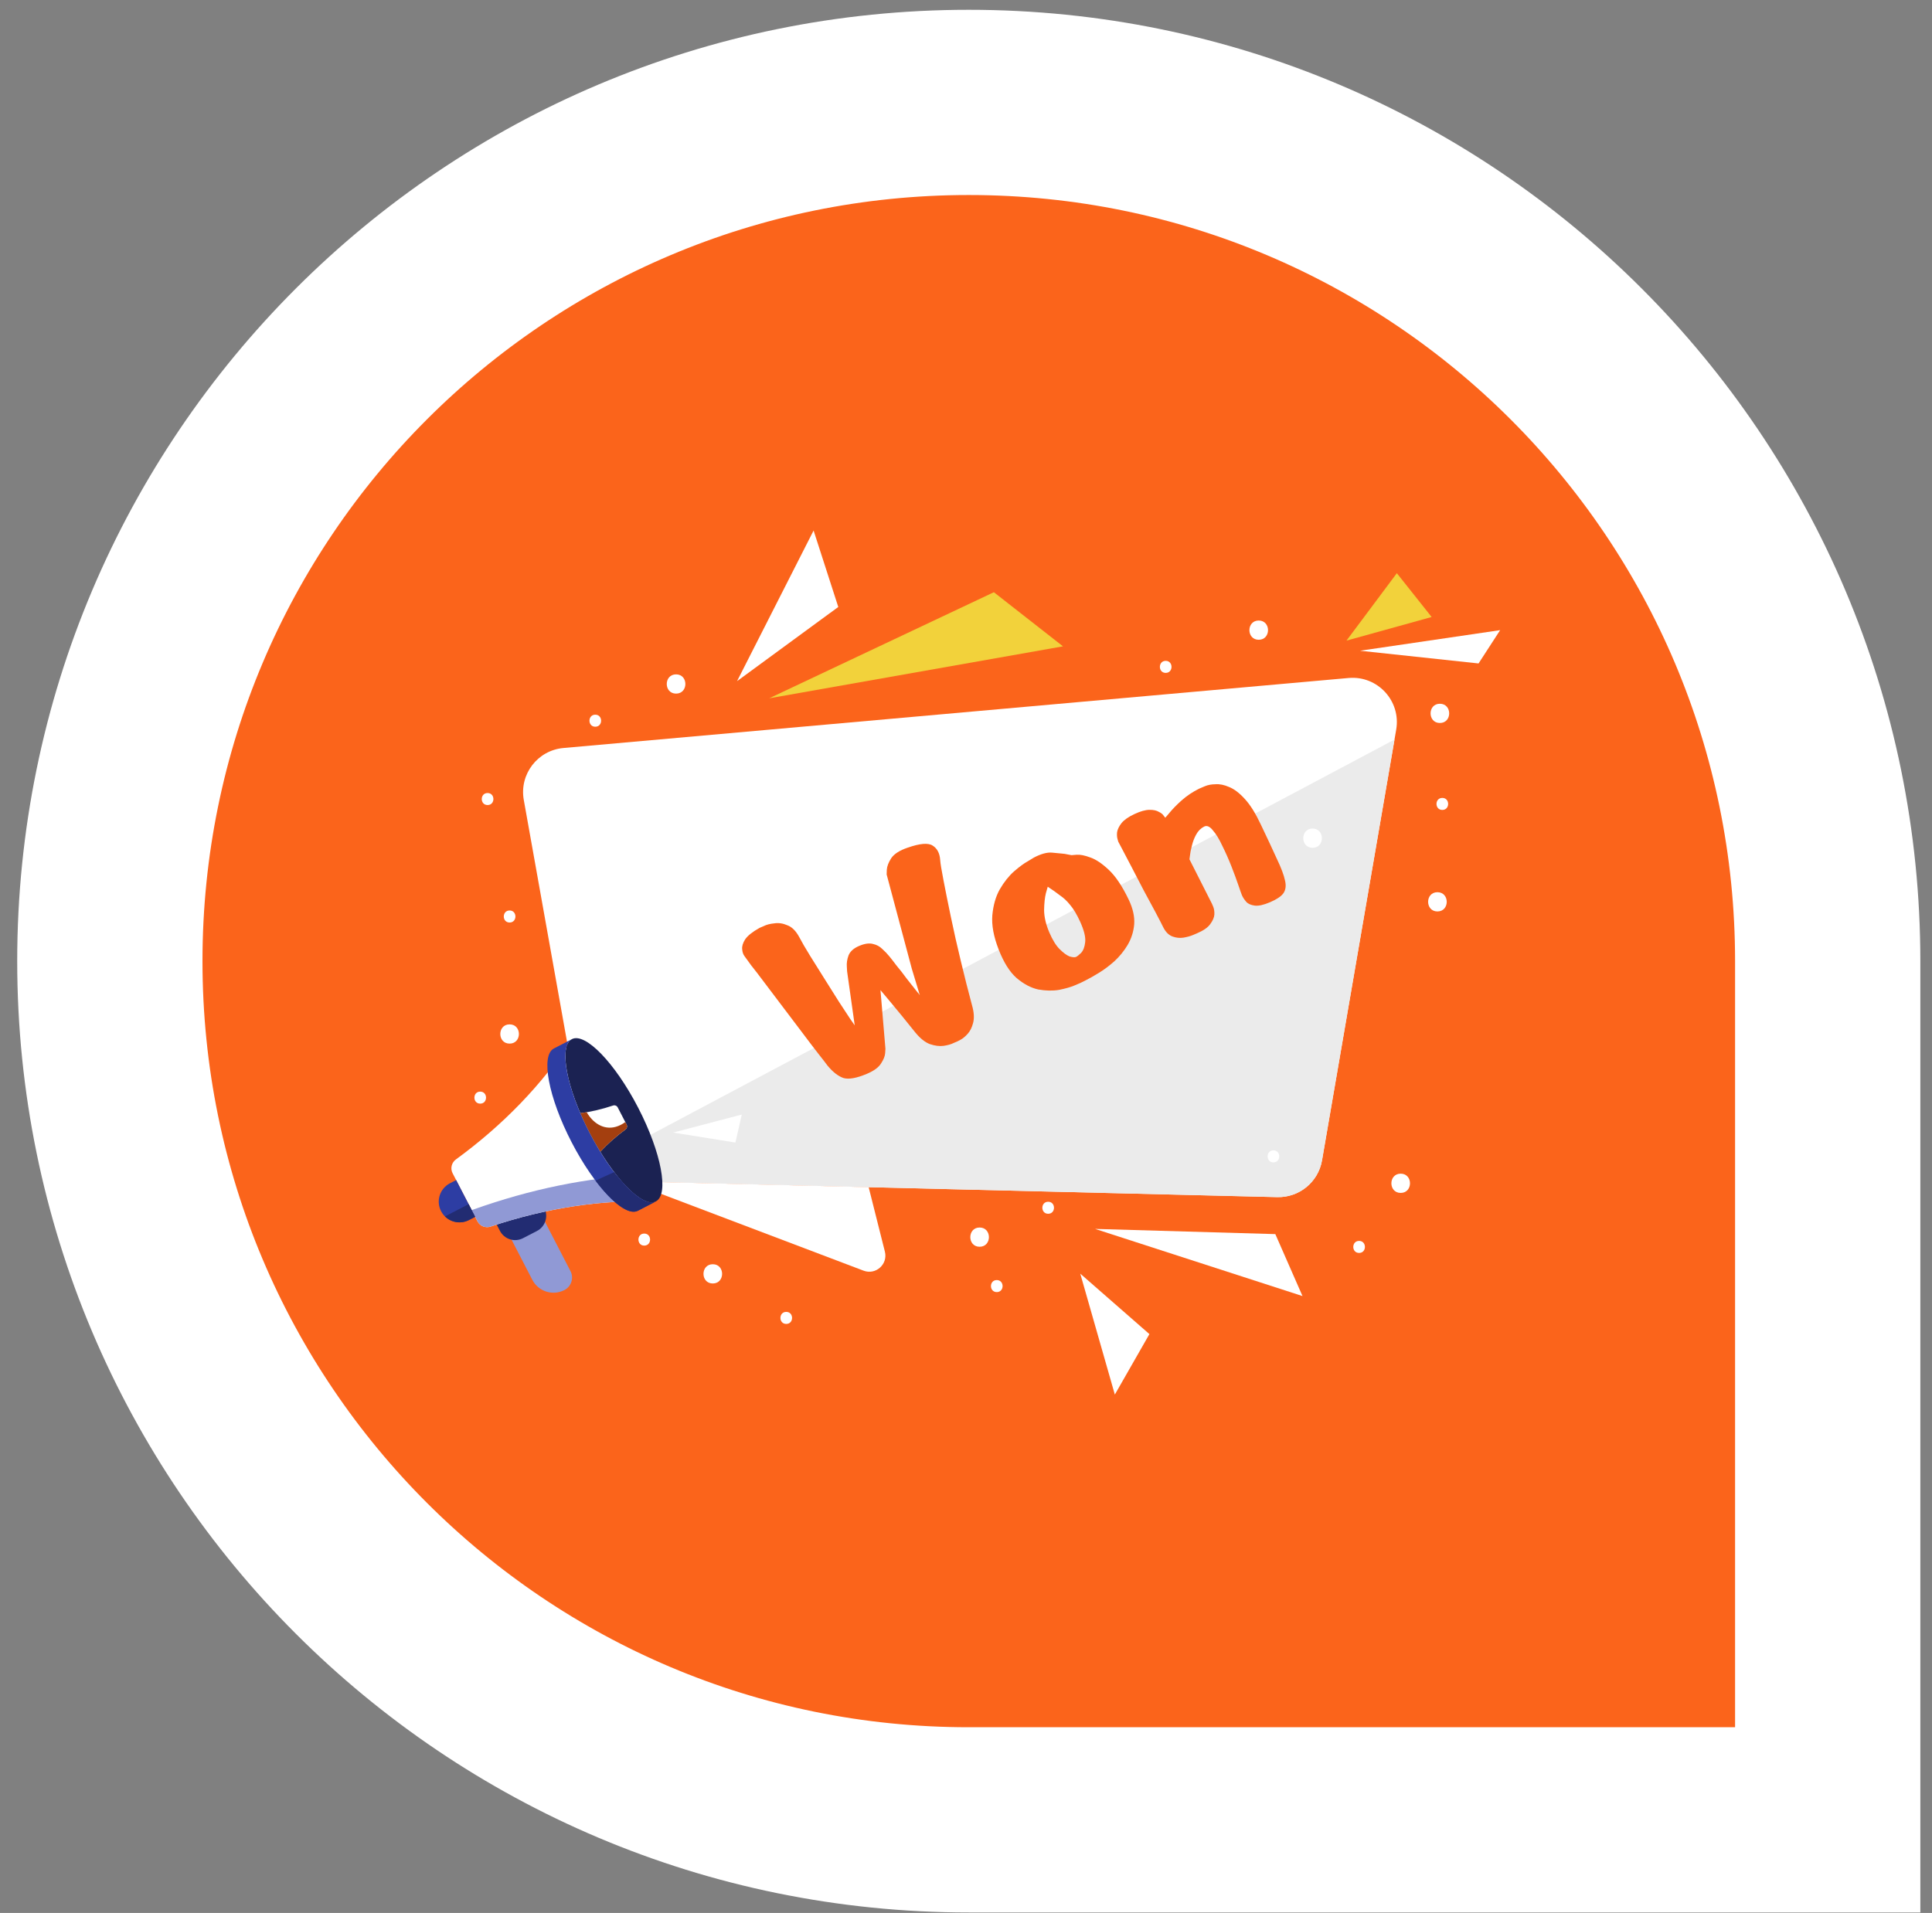 <svg width="104" height="103" viewBox="0 0 104 103" fill="none" xmlns="http://www.w3.org/2000/svg">
<rect x="0" y="0" width="104" height="103" fill="#808080" stroke="none"/>
<path d="M93.399 97.986H98.386V93V51.75C98.386 26.214 77.685 5.514 52.149 5.514C26.614 5.514 5.913 26.214 5.913 51.75C5.913 77.286 26.614 97.986 52.149 97.986H93.399Z" fill="#FB641B"/>
<path d="M93.399 97.986H98.386V93V51.75C98.386 26.214 77.685 5.514 52.149 5.514C26.614 5.514 5.913 26.214 5.913 51.75C5.913 77.286 26.614 97.986 52.149 97.986H93.399Z" stroke="white" stroke-width="9.973"/>
<path d="M30.33 40.275L72.596 36.505C74.155 36.366 75.424 37.742 75.158 39.284L71.164 62.477C70.963 63.643 69.938 64.485 68.756 64.456L33.804 63.607C32.671 63.579 31.714 62.758 31.515 61.642L28.195 43.069C27.949 41.691 28.936 40.399 30.33 40.275Z" fill="white"/>
<path d="M31.998 62.707C32.426 63.245 33.079 63.589 33.805 63.607L68.757 64.457C69.939 64.485 70.964 63.643 71.165 62.478L75.066 39.82L31.998 62.707Z" fill="#EBEBEB"/>
<path d="M33.805 63.606L46.485 68.416C47.141 68.665 47.805 68.073 47.634 67.393L46.76 63.921L33.805 63.606Z" fill="white"/>
<path d="M58.948 66.168L68.651 66.448L70.114 69.784L58.948 66.168Z" fill="white"/>
<path d="M58.151 68.577L61.873 71.832L60.012 75.088L58.151 68.577Z" fill="white"/>
<path d="M41.404 37.599L57.222 34.801L53.5 31.887L41.404 37.599Z" fill="#F2D23B"/>
<path d="M39.676 36.674L45.125 32.681L43.796 28.565L39.676 36.674Z" fill="white"/>
<path d="M72.481 34.493L75.192 30.862L77.066 33.221L72.481 34.493Z" fill="#F2D23B"/>
<path d="M73.211 35.038L80.753 33.929L79.591 35.722L73.211 35.038Z" fill="white"/>
<path d="M29.29 65.695L27.477 66.632L28.655 68.909C28.98 69.539 29.755 69.785 30.384 69.46C30.756 69.268 30.901 68.811 30.709 68.44L29.29 65.695Z" fill="#9099D5"/>
<path d="M28.904 66.28L28.153 66.668C27.701 66.902 27.145 66.725 26.912 66.273L26.767 65.994C26.715 65.893 26.754 65.77 26.855 65.718L28.878 64.671C28.979 64.619 29.102 64.659 29.154 64.76L29.299 65.039C29.533 65.49 29.356 66.046 28.904 66.28Z" fill="#222C72"/>
<path d="M24.364 63.171L25.702 65.758C25.835 66.015 26.135 66.135 26.409 66.043C29.409 65.037 32.373 64.587 35.305 64.689L30.786 55.952C29.175 58.403 27.095 60.563 24.54 62.429C24.307 62.599 24.231 62.914 24.364 63.171Z" fill="white"/>
<path d="M25.389 65.153L25.702 65.758C25.834 66.015 26.135 66.135 26.409 66.043C29.408 65.037 32.373 64.587 35.304 64.689L34.565 63.26C31.591 63.407 28.559 64.028 25.469 65.129C25.442 65.139 25.416 65.146 25.389 65.153Z" fill="#9099D5"/>
<path d="M24.556 63.538L24.221 63.711C23.674 63.994 23.46 64.666 23.743 65.213C24.026 65.759 24.698 65.973 25.244 65.69L25.58 65.517L24.556 63.538Z" fill="#2D3DA3"/>
<path d="M23.952 65.496C24.286 65.824 24.805 65.917 25.244 65.69L25.579 65.517L25.227 64.836L23.952 65.496Z" fill="#222C72"/>
<path d="M35.305 64.687C36.027 64.313 35.601 62.055 34.353 59.642C33.105 57.23 31.508 55.577 30.786 55.95C30.064 56.324 30.49 58.582 31.738 60.995C32.986 63.407 34.583 65.06 35.305 64.687Z" fill="#1B2252"/>
<path d="M33.731 60.552L33.252 59.627C33.205 59.535 33.098 59.492 33 59.525C32.408 59.724 31.821 59.861 31.237 59.939C31.385 60.284 31.552 60.639 31.737 60.997C31.922 61.355 32.115 61.696 32.312 62.016C32.712 61.585 33.164 61.185 33.668 60.817C33.751 60.756 33.778 60.644 33.731 60.552Z" fill="white"/>
<path d="M33.146 60.672C32.476 60.858 31.903 60.445 31.581 59.885C31.466 59.905 31.352 59.923 31.237 59.938C31.385 60.284 31.552 60.639 31.737 60.997C31.922 61.355 32.115 61.696 32.312 62.016C32.712 61.585 33.164 61.185 33.668 60.817C33.751 60.756 33.778 60.644 33.731 60.552L33.66 60.415C33.505 60.529 33.335 60.619 33.146 60.672Z" fill="#A43F0F"/>
<path d="M34.659 64.629C34.344 64.477 33.977 64.174 33.591 63.752C32.98 63.086 32.321 62.124 31.738 60.996C31.154 59.869 30.751 58.775 30.56 57.891C30.439 57.333 30.404 56.858 30.462 56.513C30.508 56.235 30.615 56.04 30.786 55.952L29.816 56.453C29.094 56.827 29.52 59.085 30.768 61.498C32.016 63.911 33.613 65.564 34.335 65.19L35.305 64.689C35.133 64.778 34.913 64.752 34.659 64.629Z" fill="#2D3DA3"/>
<path d="M34.66 64.629C34.344 64.477 33.978 64.174 33.592 63.753C33.417 63.562 33.239 63.348 33.06 63.112C32.724 63.263 32.389 63.413 32.057 63.57C32.964 64.773 33.849 65.442 34.335 65.191L35.305 64.689C35.134 64.778 34.913 64.752 34.66 64.629Z" fill="#222C72"/>
<path d="M34.777 59.067L37.829 56.77L38.083 58.295L34.777 59.067Z" fill="white"/>
<path d="M34.172 56.906L35.792 53.447L36.732 54.676L34.172 56.906Z" fill="white"/>
<path d="M36.236 60.981L39.93 60.01L39.588 61.518L36.236 60.981Z" fill="white"/>
<path d="M77.509 38.928C78.177 38.928 78.177 37.892 77.509 37.892C76.841 37.892 76.841 38.928 77.509 38.928Z" fill="white"/>
<path d="M67.757 34.447C68.425 34.447 68.425 33.411 67.757 33.411C67.089 33.411 67.089 34.447 67.757 34.447Z" fill="white"/>
<path d="M36.393 37.346C37.061 37.346 37.061 36.31 36.393 36.31C35.725 36.31 35.725 37.346 36.393 37.346Z" fill="white"/>
<path d="M52.733 67.129C53.401 67.129 53.401 66.093 52.733 66.093C52.065 66.093 52.065 67.129 52.733 67.129Z" fill="white"/>
<path d="M38.37 69.106C39.038 69.106 39.038 68.07 38.37 68.07C37.702 68.07 37.702 69.106 38.37 69.106Z" fill="white"/>
<path d="M27.432 56.191C28.1 56.191 28.1 55.155 27.432 55.155C26.764 55.155 26.764 56.191 27.432 56.191Z" fill="white"/>
<path d="M77.377 49.075C78.045 49.075 78.045 48.039 77.377 48.039C76.709 48.039 76.709 49.075 77.377 49.075Z" fill="white"/>
<path d="M75.4 64.23C76.067 64.23 76.067 63.194 75.4 63.194C74.731 63.194 74.731 64.23 75.4 64.23Z" fill="white"/>
<path d="M70.657 45.648C71.325 45.648 71.325 44.612 70.657 44.612C69.989 44.612 69.989 45.648 70.657 45.648Z" fill="white"/>
<path d="M31.648 43.145C32.316 43.145 32.316 42.109 31.648 42.109C30.98 42.109 30.98 43.145 31.648 43.145Z" fill="white"/>
<path d="M62.75 36.23C63.167 36.23 63.167 35.582 62.75 35.582C62.332 35.582 62.332 36.23 62.75 36.23Z" fill="white"/>
<path d="M77.64 43.609C78.058 43.609 78.058 42.962 77.64 42.962C77.223 42.962 77.223 43.609 77.64 43.609Z" fill="white"/>
<path d="M32.044 39.129C32.462 39.129 32.462 38.481 32.044 38.481C31.627 38.481 31.627 39.129 32.044 39.129Z" fill="white"/>
<path d="M27.432 49.671C27.85 49.671 27.85 49.023 27.432 49.023C27.015 49.023 27.015 49.671 27.432 49.671Z" fill="white"/>
<path d="M68.549 62.586C68.967 62.586 68.967 61.938 68.549 61.938C68.132 61.938 68.132 62.586 68.549 62.586Z" fill="white"/>
<path d="M72.897 39.524C73.315 39.524 73.315 38.877 72.897 38.877C72.48 38.877 72.48 39.524 72.897 39.524Z" fill="white"/>
<path d="M73.161 67.462C73.578 67.462 73.578 66.814 73.161 66.814C72.743 66.814 72.743 67.462 73.161 67.462Z" fill="white"/>
<path d="M53.657 69.57C54.074 69.57 54.074 68.923 53.657 68.923C53.239 68.923 53.239 69.57 53.657 69.57Z" fill="white"/>
<path d="M56.423 65.353C56.841 65.353 56.841 64.706 56.423 64.706C56.006 64.706 56.006 65.353 56.423 65.353Z" fill="white"/>
<path d="M42.324 71.284C42.741 71.284 42.741 70.636 42.324 70.636C41.906 70.636 41.906 71.284 42.324 71.284Z" fill="white"/>
<path d="M34.68 67.067C35.098 67.067 35.098 66.419 34.68 66.419C34.263 66.419 34.263 67.067 34.68 67.067Z" fill="white"/>
<path d="M25.85 59.423C26.268 59.423 26.268 58.776 25.85 58.776C25.433 58.776 25.433 59.423 25.85 59.423Z" fill="white"/>
<path d="M26.247 43.346C26.664 43.346 26.664 42.699 26.247 42.699C25.829 42.699 25.829 43.346 26.247 43.346Z" fill="white"/>
<path d="M34.021 46.904C34.439 46.904 34.439 46.257 34.021 46.257C33.604 46.257 33.604 46.904 34.021 46.904Z" fill="white"/>
<path d="M40.887 49.96C40.887 49.96 40.963 49.927 41.115 49.862C41.263 49.787 41.453 49.738 41.688 49.715C41.917 49.681 42.15 49.717 42.387 49.821C42.631 49.91 42.843 50.122 43.023 50.455C43.16 50.718 43.354 51.052 43.605 51.459C43.85 51.855 44.11 52.27 44.385 52.705C44.66 53.14 44.918 53.55 45.159 53.935C45.407 54.305 45.607 54.611 45.762 54.853C45.927 55.09 46.01 55.209 46.01 55.209L45.6 52.303C45.6 52.303 45.595 52.216 45.585 52.041C45.57 51.855 45.6 51.655 45.677 51.443C45.764 51.226 45.955 51.055 46.248 50.931C46.541 50.806 46.789 50.77 46.992 50.825C47.191 50.869 47.357 50.959 47.492 51.094C47.637 51.224 47.764 51.357 47.872 51.49C47.951 51.585 48.079 51.749 48.255 51.982C48.437 52.199 48.621 52.435 48.807 52.69C49.003 52.94 49.17 53.151 49.308 53.324C49.445 53.496 49.514 53.583 49.514 53.583L49.085 52.167L47.729 47.085C47.729 47.085 47.732 47 47.737 46.831C47.748 46.647 47.827 46.44 47.973 46.211C48.13 45.977 48.428 45.786 48.865 45.639C49.525 45.409 49.971 45.373 50.205 45.53C50.45 45.683 50.585 45.94 50.61 46.301C50.621 46.476 50.68 46.842 50.789 47.399C50.893 47.945 51.025 48.601 51.185 49.368C51.344 50.134 51.525 50.936 51.728 51.774C51.926 52.601 52.124 53.383 52.322 54.12C52.431 54.497 52.452 54.815 52.383 55.076C52.32 55.32 52.224 55.516 52.093 55.661C51.962 55.806 51.84 55.91 51.725 55.972C51.61 56.033 51.553 56.064 51.553 56.064C51.553 56.064 51.482 56.094 51.341 56.155C51.204 56.226 51.021 56.278 50.791 56.312C50.573 56.34 50.329 56.31 50.059 56.219C49.8 56.124 49.538 55.915 49.272 55.592C48.751 54.941 48.308 54.398 47.943 53.963C47.578 53.528 47.396 53.31 47.396 53.31L47.663 56.469C47.663 56.469 47.658 56.548 47.648 56.706C47.639 56.864 47.564 57.05 47.424 57.264C47.294 57.473 47.045 57.656 46.676 57.813C46.122 58.049 45.699 58.127 45.408 58.045C45.123 57.949 44.835 57.725 44.544 57.373C44.451 57.246 44.28 57.024 44.029 56.707C43.774 56.379 43.483 55.996 43.155 55.558C42.828 55.12 42.49 54.674 42.142 54.219C41.79 53.753 41.467 53.326 41.173 52.937C40.875 52.538 40.63 52.219 40.438 51.98C40.252 51.725 40.16 51.597 40.16 51.597C40.16 51.597 40.128 51.553 40.065 51.465C40.001 51.376 39.964 51.258 39.952 51.109C39.935 50.949 39.988 50.772 40.111 50.579C40.245 50.381 40.504 50.174 40.887 49.96ZM55.655 46.174C56.043 45.971 56.371 45.882 56.639 45.909C56.908 45.936 57.068 45.951 57.121 45.955C57.253 45.963 57.376 45.981 57.49 46.009C57.616 46.032 57.679 46.044 57.679 46.044C57.679 46.044 57.772 46.037 57.958 46.022C58.144 46.007 58.39 46.056 58.695 46.17C58.995 46.273 59.328 46.497 59.693 46.842C60.059 47.187 60.412 47.717 60.755 48.431C60.985 48.91 61.084 49.356 61.054 49.767C61.019 50.166 60.901 50.538 60.7 50.88C60.506 51.206 60.265 51.501 59.98 51.764C59.7 52.012 59.417 52.222 59.131 52.395C58.856 52.563 58.624 52.694 58.433 52.788C58.253 52.878 58.163 52.923 58.163 52.923C58.163 52.923 58.054 52.969 57.837 53.062C57.63 53.149 57.356 53.228 57.013 53.297C56.665 53.355 56.29 53.348 55.887 53.276C55.49 53.188 55.101 52.981 54.719 52.656C54.347 52.327 54.027 51.815 53.757 51.121C53.487 50.428 53.374 49.815 53.417 49.283C53.467 48.736 53.601 48.268 53.821 47.88C54.051 47.486 54.306 47.166 54.586 46.918C54.876 46.666 55.126 46.483 55.334 46.369C55.548 46.239 55.655 46.174 55.655 46.174ZM56.4 47.744C56.4 47.744 56.367 47.861 56.3 48.095C56.243 48.324 56.211 48.626 56.204 49.002C56.208 49.372 56.3 49.769 56.48 50.193C56.656 50.606 56.844 50.911 57.044 51.108C57.243 51.306 57.42 51.436 57.575 51.498C57.736 51.545 57.849 51.554 57.915 51.527C57.98 51.499 58.072 51.428 58.19 51.313C58.314 51.183 58.39 50.984 58.417 50.716C58.444 50.448 58.352 50.083 58.142 49.62C57.965 49.234 57.788 48.937 57.61 48.73C57.443 48.519 57.26 48.347 57.062 48.213C56.87 48.063 56.65 47.907 56.4 47.744ZM64.435 50.252C64.435 50.252 64.364 50.282 64.223 50.342C64.082 50.403 63.909 50.45 63.706 50.485C63.514 50.516 63.319 50.496 63.123 50.426C62.926 50.356 62.763 50.2 62.635 49.96C62.536 49.758 62.39 49.474 62.195 49.107C62.001 48.741 61.787 48.344 61.554 47.917C61.327 47.475 61.112 47.06 60.908 46.672C60.7 46.273 60.529 45.947 60.396 45.696C60.264 45.444 60.197 45.319 60.197 45.319C60.197 45.319 60.184 45.273 60.158 45.181C60.127 45.079 60.119 44.954 60.133 44.807C60.158 44.655 60.237 44.493 60.369 44.321C60.512 44.145 60.745 43.982 61.066 43.832C61.387 43.682 61.656 43.606 61.873 43.604C62.091 43.601 62.26 43.638 62.383 43.714C62.511 43.775 62.599 43.846 62.647 43.929C62.701 43.996 62.728 44.029 62.728 44.029C62.728 44.029 62.805 43.938 62.959 43.758C63.12 43.561 63.334 43.341 63.603 43.099C63.882 42.851 64.197 42.64 64.546 42.466C64.6 42.443 64.704 42.399 64.856 42.334C65.019 42.264 65.209 42.229 65.426 42.226C65.649 42.208 65.895 42.257 66.163 42.374C66.442 42.486 66.727 42.705 67.019 43.03C67.307 43.344 67.591 43.8 67.872 44.399C68.229 45.146 68.516 45.761 68.735 46.246C68.965 46.725 69.111 47.113 69.172 47.407C69.24 47.687 69.21 47.918 69.082 48.1C68.961 48.267 68.721 48.427 68.362 48.58C68.015 48.728 67.739 48.788 67.534 48.759C67.329 48.731 67.177 48.661 67.079 48.549C66.975 48.426 66.9 48.311 66.854 48.202C66.826 48.137 66.763 47.958 66.664 47.667C66.561 47.364 66.436 47.026 66.29 46.652C66.139 46.267 65.976 45.9 65.802 45.55C65.634 45.186 65.463 44.905 65.29 44.71C65.123 44.498 64.966 44.431 64.818 44.506C64.638 44.596 64.494 44.74 64.387 44.94C64.286 45.124 64.21 45.323 64.16 45.537C64.105 45.74 64.071 45.915 64.056 46.063C64.037 46.199 64.028 46.267 64.028 46.267L65.239 48.659C65.239 48.659 65.262 48.713 65.308 48.822C65.354 48.93 65.375 49.069 65.37 49.238C65.36 49.396 65.286 49.569 65.148 49.756C65.02 49.939 64.782 50.104 64.435 50.252Z" fill="#FB641B"/>
</svg>
